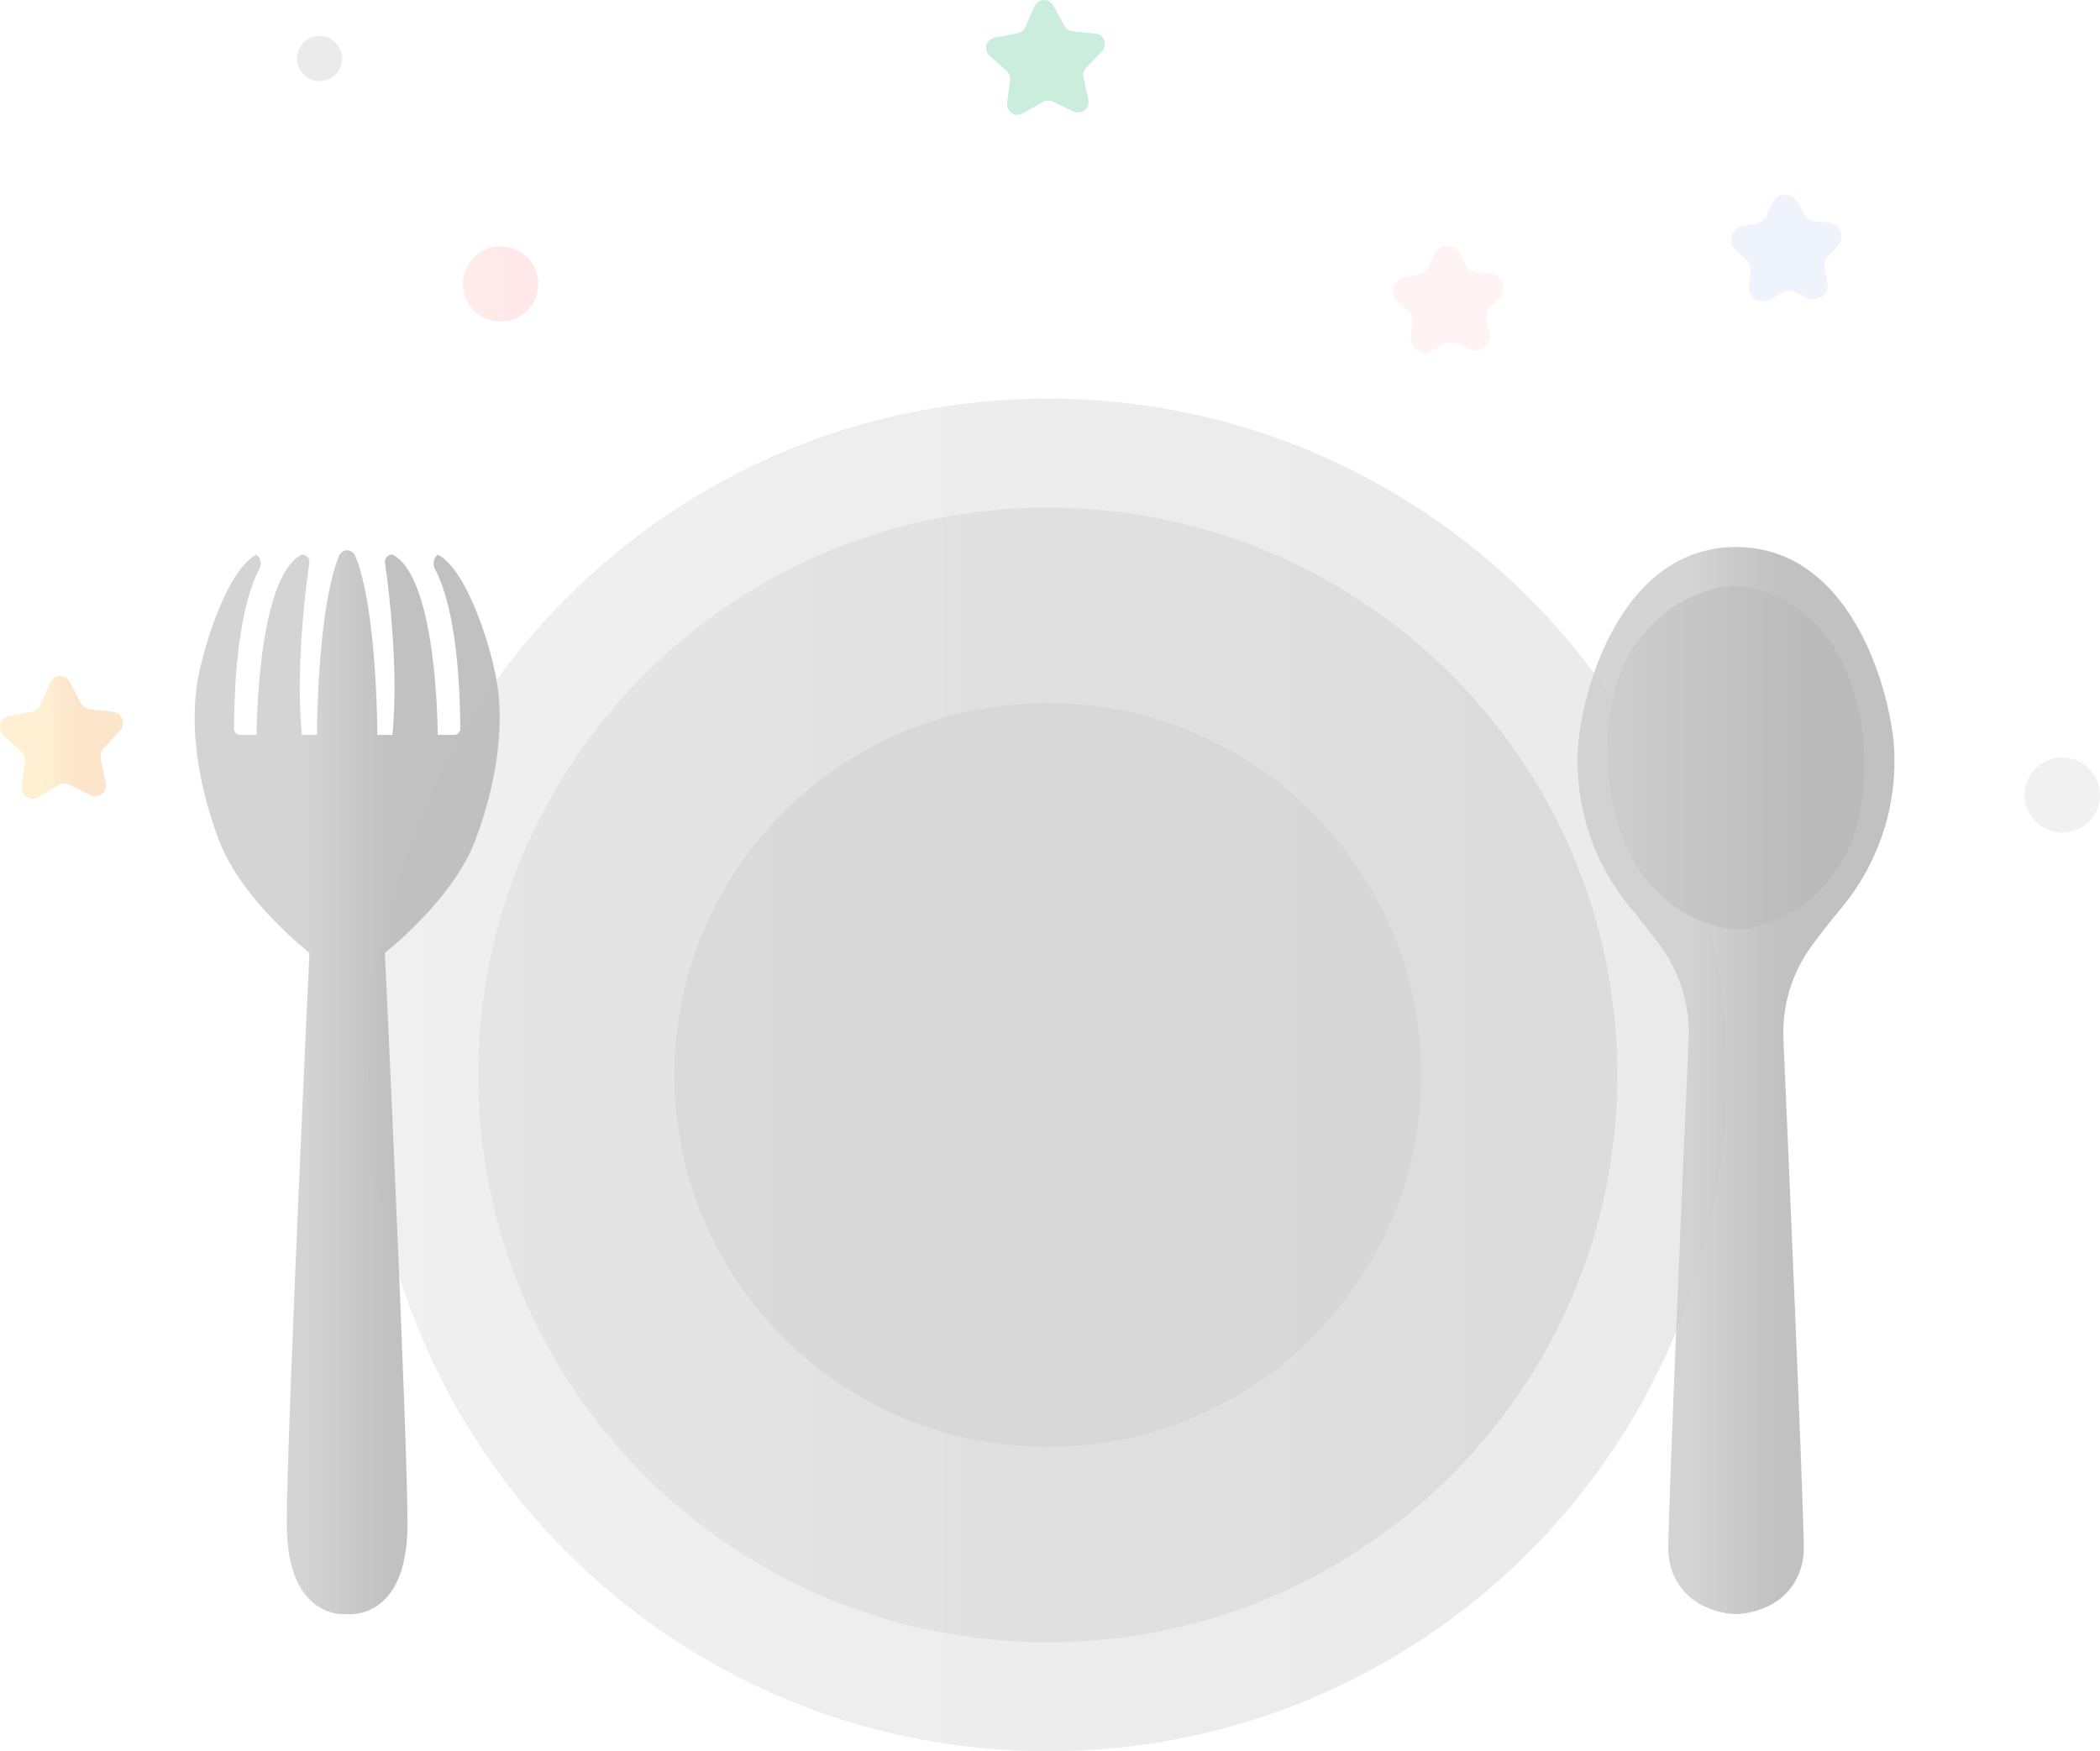 <svg width="205" height="171" viewBox="0 0 205 171" fill="none" xmlns="http://www.w3.org/2000/svg">
<g opacity="0.8" clip-path="url(#clip0)">
<path opacity="0.3" d="M102.282 171C138.889 171 168.564 141.433 168.564 104.96C168.564 68.487 138.889 38.92 102.282 38.92C65.675 38.92 36 68.487 36 104.96C36 141.433 65.675 171 102.282 171Z" fill="url(#paint0_linear)"/>
<path opacity="0.3" d="M102.282 160.36C132.991 160.36 157.885 135.557 157.885 104.96C157.885 74.363 132.991 49.56 102.282 49.56C71.573 49.56 46.678 74.363 46.678 104.96C46.678 135.557 71.573 160.36 102.282 160.36Z" fill="url(#paint1_linear)"/>
<path opacity="0.2" d="M102.282 141.282C122.416 141.282 138.737 125.02 138.737 104.96C138.737 84.9 122.416 68.638 102.282 68.638C82.148 68.638 65.827 84.9 65.827 104.96C65.827 125.02 82.148 141.282 102.282 141.282Z" fill="url(#paint2_linear)"/>
<path opacity="0.9" d="M48.617 67.353C48.176 63.782 45.715 55.765 42.791 54.179C42.772 54.169 42.75 54.166 42.728 54.169C42.707 54.173 42.687 54.183 42.672 54.199C42.492 54.376 42.374 54.607 42.337 54.857C42.3 55.106 42.344 55.361 42.465 55.583C43.282 57.058 44.87 61.196 44.933 71.146C44.934 71.306 44.87 71.461 44.757 71.575C44.644 71.69 44.49 71.755 44.328 71.756H42.726C42.726 71.756 42.726 56.347 38.307 54.145C38.21 54.143 38.113 54.161 38.023 54.197C37.932 54.233 37.85 54.287 37.782 54.356C37.713 54.424 37.658 54.506 37.622 54.596C37.586 54.686 37.568 54.782 37.571 54.879C37.571 54.879 39.043 64.418 38.307 71.756H36.834C36.834 71.756 36.834 59.282 34.625 54.145L34.425 53.947C34.282 53.805 34.089 53.725 33.888 53.725C33.687 53.725 33.494 53.805 33.351 53.947L33.152 54.145C30.942 59.282 30.942 71.756 30.942 71.756H29.469C28.733 64.418 30.206 54.879 30.206 54.879C30.208 54.782 30.19 54.686 30.154 54.596C30.118 54.506 30.064 54.424 29.995 54.356C29.926 54.287 29.844 54.233 29.754 54.197C29.663 54.161 29.567 54.143 29.469 54.145C25.05 56.347 25.05 71.756 25.05 71.756H23.448C23.287 71.755 23.132 71.69 23.019 71.575C22.906 71.461 22.843 71.306 22.843 71.146C22.906 61.196 24.494 57.057 25.311 55.583C25.432 55.361 25.477 55.106 25.439 54.857C25.402 54.607 25.285 54.376 25.104 54.199C25.089 54.183 25.069 54.173 25.048 54.169C25.026 54.166 25.004 54.169 24.985 54.179C22.061 55.765 19.599 63.782 19.159 67.353C18.704 71.036 19.159 76.159 21.368 82.029C23.578 87.899 30.206 93.036 30.206 93.036C30.206 93.036 27.996 139.998 27.996 148.803C27.996 158.342 33.888 157.608 33.888 157.608C33.888 157.608 39.78 158.342 39.78 148.803C39.78 139.998 37.571 93.036 37.571 93.036C37.571 93.036 44.199 87.899 46.408 82.029C48.617 76.159 49.072 71.036 48.617 67.353Z" fill="url(#paint3_linear)"/>
<path opacity="0.9" d="M169.469 53.412C157.685 53.412 154.003 68.821 154.003 73.958C153.91 79.306 155.739 84.51 159.158 88.633C160.263 89.954 161.236 91.21 162.056 92.32C164.004 94.959 164.987 98.183 164.841 101.456C164.32 113.372 162.993 144.058 162.852 150.829C162.821 151.645 162.93 152.46 163.174 153.24C164.63 157.609 169.469 157.609 169.469 157.609C169.469 157.609 174.307 157.609 175.763 153.24C176.008 152.46 176.116 151.645 176.085 150.829C175.945 144.058 174.618 113.372 174.097 101.456C173.951 98.183 174.933 94.959 176.881 92.32C177.702 91.21 178.674 89.955 179.779 88.633C183.199 84.51 185.027 79.306 184.935 73.958C184.935 68.821 181.252 53.412 169.469 53.412Z" fill="url(#paint4_linear)"/>
<path opacity="0.8" d="M171.99 57.68C170.38 57.132 168.638 57.097 167.008 57.58C163.361 58.685 156.949 62.197 156.949 73.224C156.949 80.183 159.6 88.462 168.039 90.55C169.038 90.797 170.082 90.802 171.084 90.565C174.468 89.762 181.989 86.635 181.989 74.692C181.989 68.041 179.57 60.186 171.99 57.68Z" fill="#AAAAAA"/>
<path opacity="0.9" d="M171.99 57.68C170.38 57.132 168.638 57.097 167.008 57.58C163.361 58.685 156.949 62.197 156.949 73.224C156.949 80.183 159.6 88.462 168.039 90.55C169.038 90.797 170.082 90.802 171.084 90.565C174.468 89.762 181.989 86.635 181.989 74.692C181.989 68.041 179.57 60.186 171.99 57.68Z" fill="url(#paint5_linear)"/>
<path opacity="0.3" d="M8.829 77.641L6.718 76.606C6.563 76.53 6.392 76.494 6.221 76.501C6.049 76.508 5.881 76.558 5.733 76.647L3.709 77.853C3.537 77.955 3.342 78.006 3.144 77.999C2.947 77.993 2.755 77.929 2.59 77.816C2.426 77.703 2.295 77.544 2.213 77.358C2.132 77.173 2.102 76.967 2.128 76.765L2.43 74.375C2.452 74.199 2.433 74.02 2.373 73.854C2.314 73.688 2.216 73.539 2.088 73.42L0.35 71.808C0.203 71.671 0.096 71.495 0.041 71.299C-0.014 71.103 -0.014 70.896 0.039 70.699C0.093 70.503 0.199 70.326 0.345 70.188C0.491 70.051 0.671 69.958 0.865 69.921L3.163 69.479C3.332 69.446 3.49 69.372 3.625 69.262C3.76 69.152 3.867 69.01 3.937 68.849L4.887 66.649C4.968 66.462 5.097 66.303 5.261 66.188C5.424 66.074 5.616 66.009 5.813 66.001C6.011 65.993 6.207 66.041 6.379 66.142C6.551 66.243 6.692 66.391 6.787 66.57L7.905 68.687C7.987 68.843 8.104 68.976 8.247 69.074C8.39 69.173 8.554 69.234 8.725 69.252L11.05 69.503C11.246 69.524 11.434 69.602 11.59 69.727C11.746 69.852 11.865 70.02 11.934 70.211C12.002 70.403 12.018 70.61 11.978 70.81C11.938 71.01 11.845 71.194 11.709 71.342L10.102 73.089C9.983 73.218 9.897 73.374 9.851 73.545C9.804 73.716 9.799 73.895 9.834 74.069L10.321 76.426C10.363 76.626 10.349 76.833 10.282 77.025C10.215 77.217 10.097 77.386 9.942 77.513C9.786 77.639 9.6 77.718 9.403 77.741C9.207 77.764 9.008 77.729 8.829 77.641V77.641Z" fill="url(#paint6_linear)"/>
<path opacity="0.3" d="M104.795 10.881L102.754 9.913C102.603 9.842 102.437 9.808 102.27 9.815C102.103 9.822 101.941 9.868 101.796 9.952L99.839 11.079C99.674 11.174 99.485 11.221 99.293 11.215C99.102 11.209 98.916 11.15 98.757 11.044C98.598 10.938 98.472 10.79 98.393 10.617C98.314 10.443 98.285 10.251 98.31 10.062L98.604 7.829C98.626 7.664 98.607 7.497 98.55 7.342C98.492 7.186 98.397 7.047 98.274 6.936L96.593 5.43C96.452 5.302 96.349 5.138 96.296 4.955C96.243 4.773 96.242 4.579 96.294 4.396C96.346 4.213 96.448 4.048 96.589 3.919C96.729 3.791 96.903 3.704 97.091 3.669L99.314 3.257C99.477 3.226 99.63 3.157 99.761 3.055C99.891 2.953 99.995 2.82 100.063 2.67L100.981 0.611C101.058 0.436 101.184 0.286 101.342 0.179C101.501 0.071 101.687 0.01 101.879 0.003C102.07 -0.005 102.26 0.041 102.427 0.136C102.594 0.23 102.731 0.37 102.822 0.538L103.903 2.519C103.982 2.664 104.096 2.788 104.235 2.88C104.373 2.972 104.531 3.029 104.696 3.047L106.945 3.282C107.135 3.301 107.316 3.373 107.467 3.49C107.619 3.607 107.734 3.764 107.8 3.943C107.867 4.121 107.881 4.315 107.843 4.502C107.805 4.689 107.714 4.861 107.583 4.999L106.028 6.635C105.914 6.755 105.83 6.901 105.786 7.061C105.741 7.221 105.735 7.389 105.77 7.551L106.241 9.752C106.28 9.938 106.265 10.132 106.2 10.31C106.134 10.489 106.02 10.646 105.87 10.764C105.719 10.881 105.539 10.954 105.349 10.975C105.159 10.996 104.967 10.963 104.795 10.881V10.881Z" fill="#22B573"/>
<path opacity="0.5" d="M176.434 29.099L175.24 28.534C175.036 28.437 174.812 28.391 174.586 28.4C174.361 28.409 174.141 28.473 173.945 28.586L172.801 29.246C172.576 29.376 172.319 29.44 172.059 29.432C171.799 29.424 171.547 29.343 171.331 29.199C171.114 29.055 170.943 28.854 170.835 28.618C170.728 28.383 170.689 28.121 170.722 27.864L170.893 26.559C170.922 26.336 170.897 26.109 170.818 25.898C170.74 25.686 170.611 25.497 170.443 25.347L169.461 24.466C169.268 24.293 169.127 24.069 169.055 23.82C168.982 23.572 168.981 23.307 169.052 23.058C169.122 22.808 169.261 22.584 169.453 22.409C169.645 22.234 169.883 22.116 170.138 22.069L171.437 21.828C171.659 21.786 171.867 21.692 172.045 21.552C172.222 21.413 172.363 21.233 172.454 21.027L172.991 19.824C173.097 19.588 173.267 19.385 173.482 19.239C173.697 19.094 173.949 19.011 174.209 19.001C174.469 18.991 174.726 19.053 174.952 19.181C175.179 19.309 175.364 19.497 175.489 19.725L176.121 20.881C176.228 21.079 176.383 21.247 176.571 21.372C176.759 21.497 176.975 21.575 177.199 21.598L178.513 21.735C178.772 21.762 179.018 21.861 179.223 22.02C179.429 22.178 179.585 22.391 179.676 22.634C179.766 22.878 179.786 23.141 179.734 23.395C179.681 23.648 179.559 23.883 179.38 24.071L178.471 25.025C178.316 25.188 178.203 25.387 178.142 25.603C178.081 25.82 178.073 26.048 178.12 26.268L178.396 27.555C178.45 27.809 178.432 28.072 178.344 28.316C178.256 28.56 178.101 28.774 177.897 28.935C177.693 29.096 177.448 29.196 177.189 29.225C176.931 29.254 176.669 29.211 176.434 29.099V29.099Z" fill="#D9E2F9"/>
<path opacity="0.5" d="M143.434 34.099L142.24 33.534C142.036 33.437 141.812 33.391 141.586 33.4C141.361 33.409 141.141 33.473 140.945 33.586L139.801 34.246C139.576 34.376 139.319 34.44 139.059 34.432C138.799 34.423 138.547 34.343 138.331 34.199C138.114 34.055 137.943 33.854 137.835 33.618C137.728 33.383 137.689 33.121 137.722 32.864L137.893 31.559C137.922 31.336 137.897 31.109 137.818 30.898C137.74 30.686 137.611 30.497 137.443 30.347L136.461 29.466C136.268 29.293 136.127 29.069 136.055 28.82C135.982 28.572 135.981 28.307 136.052 28.058C136.122 27.808 136.261 27.584 136.453 27.409C136.645 27.234 136.883 27.116 137.138 27.069L138.437 26.828C138.659 26.786 138.867 26.692 139.045 26.552C139.222 26.413 139.363 26.233 139.454 26.027L139.991 24.824C140.097 24.588 140.267 24.385 140.482 24.239C140.697 24.094 140.949 24.011 141.209 24.001C141.469 23.991 141.726 24.053 141.952 24.181C142.179 24.309 142.364 24.497 142.489 24.725L143.121 25.881C143.228 26.079 143.383 26.247 143.571 26.372C143.759 26.497 143.975 26.575 144.199 26.598L145.513 26.735C145.772 26.762 146.018 26.861 146.223 27.02C146.429 27.178 146.585 27.391 146.676 27.634C146.766 27.878 146.786 28.141 146.734 28.395C146.681 28.648 146.559 28.883 146.38 29.071L145.471 30.025C145.316 30.188 145.203 30.387 145.142 30.603C145.081 30.82 145.073 31.048 145.12 31.268L145.396 32.556C145.45 32.809 145.432 33.072 145.344 33.316C145.256 33.56 145.101 33.774 144.897 33.935C144.693 34.096 144.448 34.196 144.189 34.225C143.931 34.254 143.669 34.211 143.434 34.099V34.099Z" fill="#FFE3E4"/>
<path opacity="0.2" d="M48.868 31.398C50.902 31.398 52.551 29.756 52.551 27.73C52.551 25.703 50.902 24.061 48.868 24.061C46.835 24.061 45.186 25.703 45.186 27.73C45.186 29.756 46.835 31.398 48.868 31.398Z" fill="url(#paint7_linear)"/>
<path opacity="0.3" d="M31.193 7.918C32.413 7.918 33.403 6.932 33.403 5.716C33.403 4.5 32.413 3.515 31.193 3.515C29.973 3.515 28.984 4.5 28.984 5.716C28.984 6.932 29.973 7.918 31.193 7.918Z" fill="#AAAAAA"/>
<path opacity="0.2" d="M201.318 81.295C203.351 81.295 205 79.653 205 77.626C205 75.6 203.351 73.958 201.318 73.958C199.284 73.958 197.635 75.6 197.635 77.626C197.635 79.653 199.284 81.295 201.318 81.295Z" fill="#AAAAAA"/>
<g style="mix-blend-mode:color" opacity="0">
<rect x="12" y="39" width="186" height="156" fill="url(#paint8_linear)"/>
</g>
</g>
<defs>
<linearGradient id="paint0_linear" x1="36" y1="104.96" x2="168.564" y2="104.96" gradientUnits="userSpaceOnUse">
<stop stop-color="#C4C4C4"/>
<stop offset="1" stop-color="#AAAAAA"/>
</linearGradient>
<linearGradient id="paint1_linear" x1="46.678" y1="104.96" x2="157.885" y2="104.96" gradientUnits="userSpaceOnUse">
<stop stop-color="#C4C4C4"/>
<stop offset="1" stop-color="#AAAAAA"/>
</linearGradient>
<linearGradient id="paint2_linear" x1="65.827" y1="104.96" x2="138.737" y2="104.96" gradientUnits="userSpaceOnUse">
<stop stop-color="#9F9F9F"/>
<stop offset="1" stop-color="#AAAAAA"/>
</linearGradient>
<linearGradient id="paint3_linear" x1="19" y1="105.673" x2="48.777" y2="105.673" gradientUnits="userSpaceOnUse">
<stop offset="0.355" stop-color="#C4C4C4"/>
<stop offset="0.633" stop-color="#AAAAAA"/>
</linearGradient>
<linearGradient id="paint4_linear" x1="154" y1="105.51" x2="184.938" y2="105.51" gradientUnits="userSpaceOnUse">
<stop offset="0.355" stop-color="#C4C4C4"/>
<stop offset="0.633" stop-color="#AAAAAA"/>
</linearGradient>
<linearGradient id="paint5_linear" x1="156.949" y1="73.99" x2="181.989" y2="73.99" gradientUnits="userSpaceOnUse">
<stop stop-color="#C4C4C4"/>
<stop offset="0.792" stop-color="#AAAAAA"/>
</linearGradient>
<linearGradient id="paint6_linear" x1="-0" y1="72" x2="12" y2="72" gradientUnits="userSpaceOnUse">
<stop offset="0.355" stop-color="#FFC34E"/>
<stop offset="0.633" stop-color="#F89523"/>
</linearGradient>
<linearGradient id="paint7_linear" x1="45.186" y1="27.73" x2="52.551" y2="27.73" gradientUnits="userSpaceOnUse">
<stop stop-color="#FF8D79"/>
<stop offset="0.649" stop-color="#FF7079"/>
</linearGradient>
<linearGradient id="paint8_linear" x1="12" y1="117" x2="198" y2="117" gradientUnits="userSpaceOnUse">
<stop offset="0.355" stop-color="#FFC34E"/>
<stop offset="0.633" stop-color="#F89523"/>
</linearGradient>
<clipPath id="clip0">
<rect width="205" height="171" fill="white"/>
</clipPath>
</defs>
</svg>
